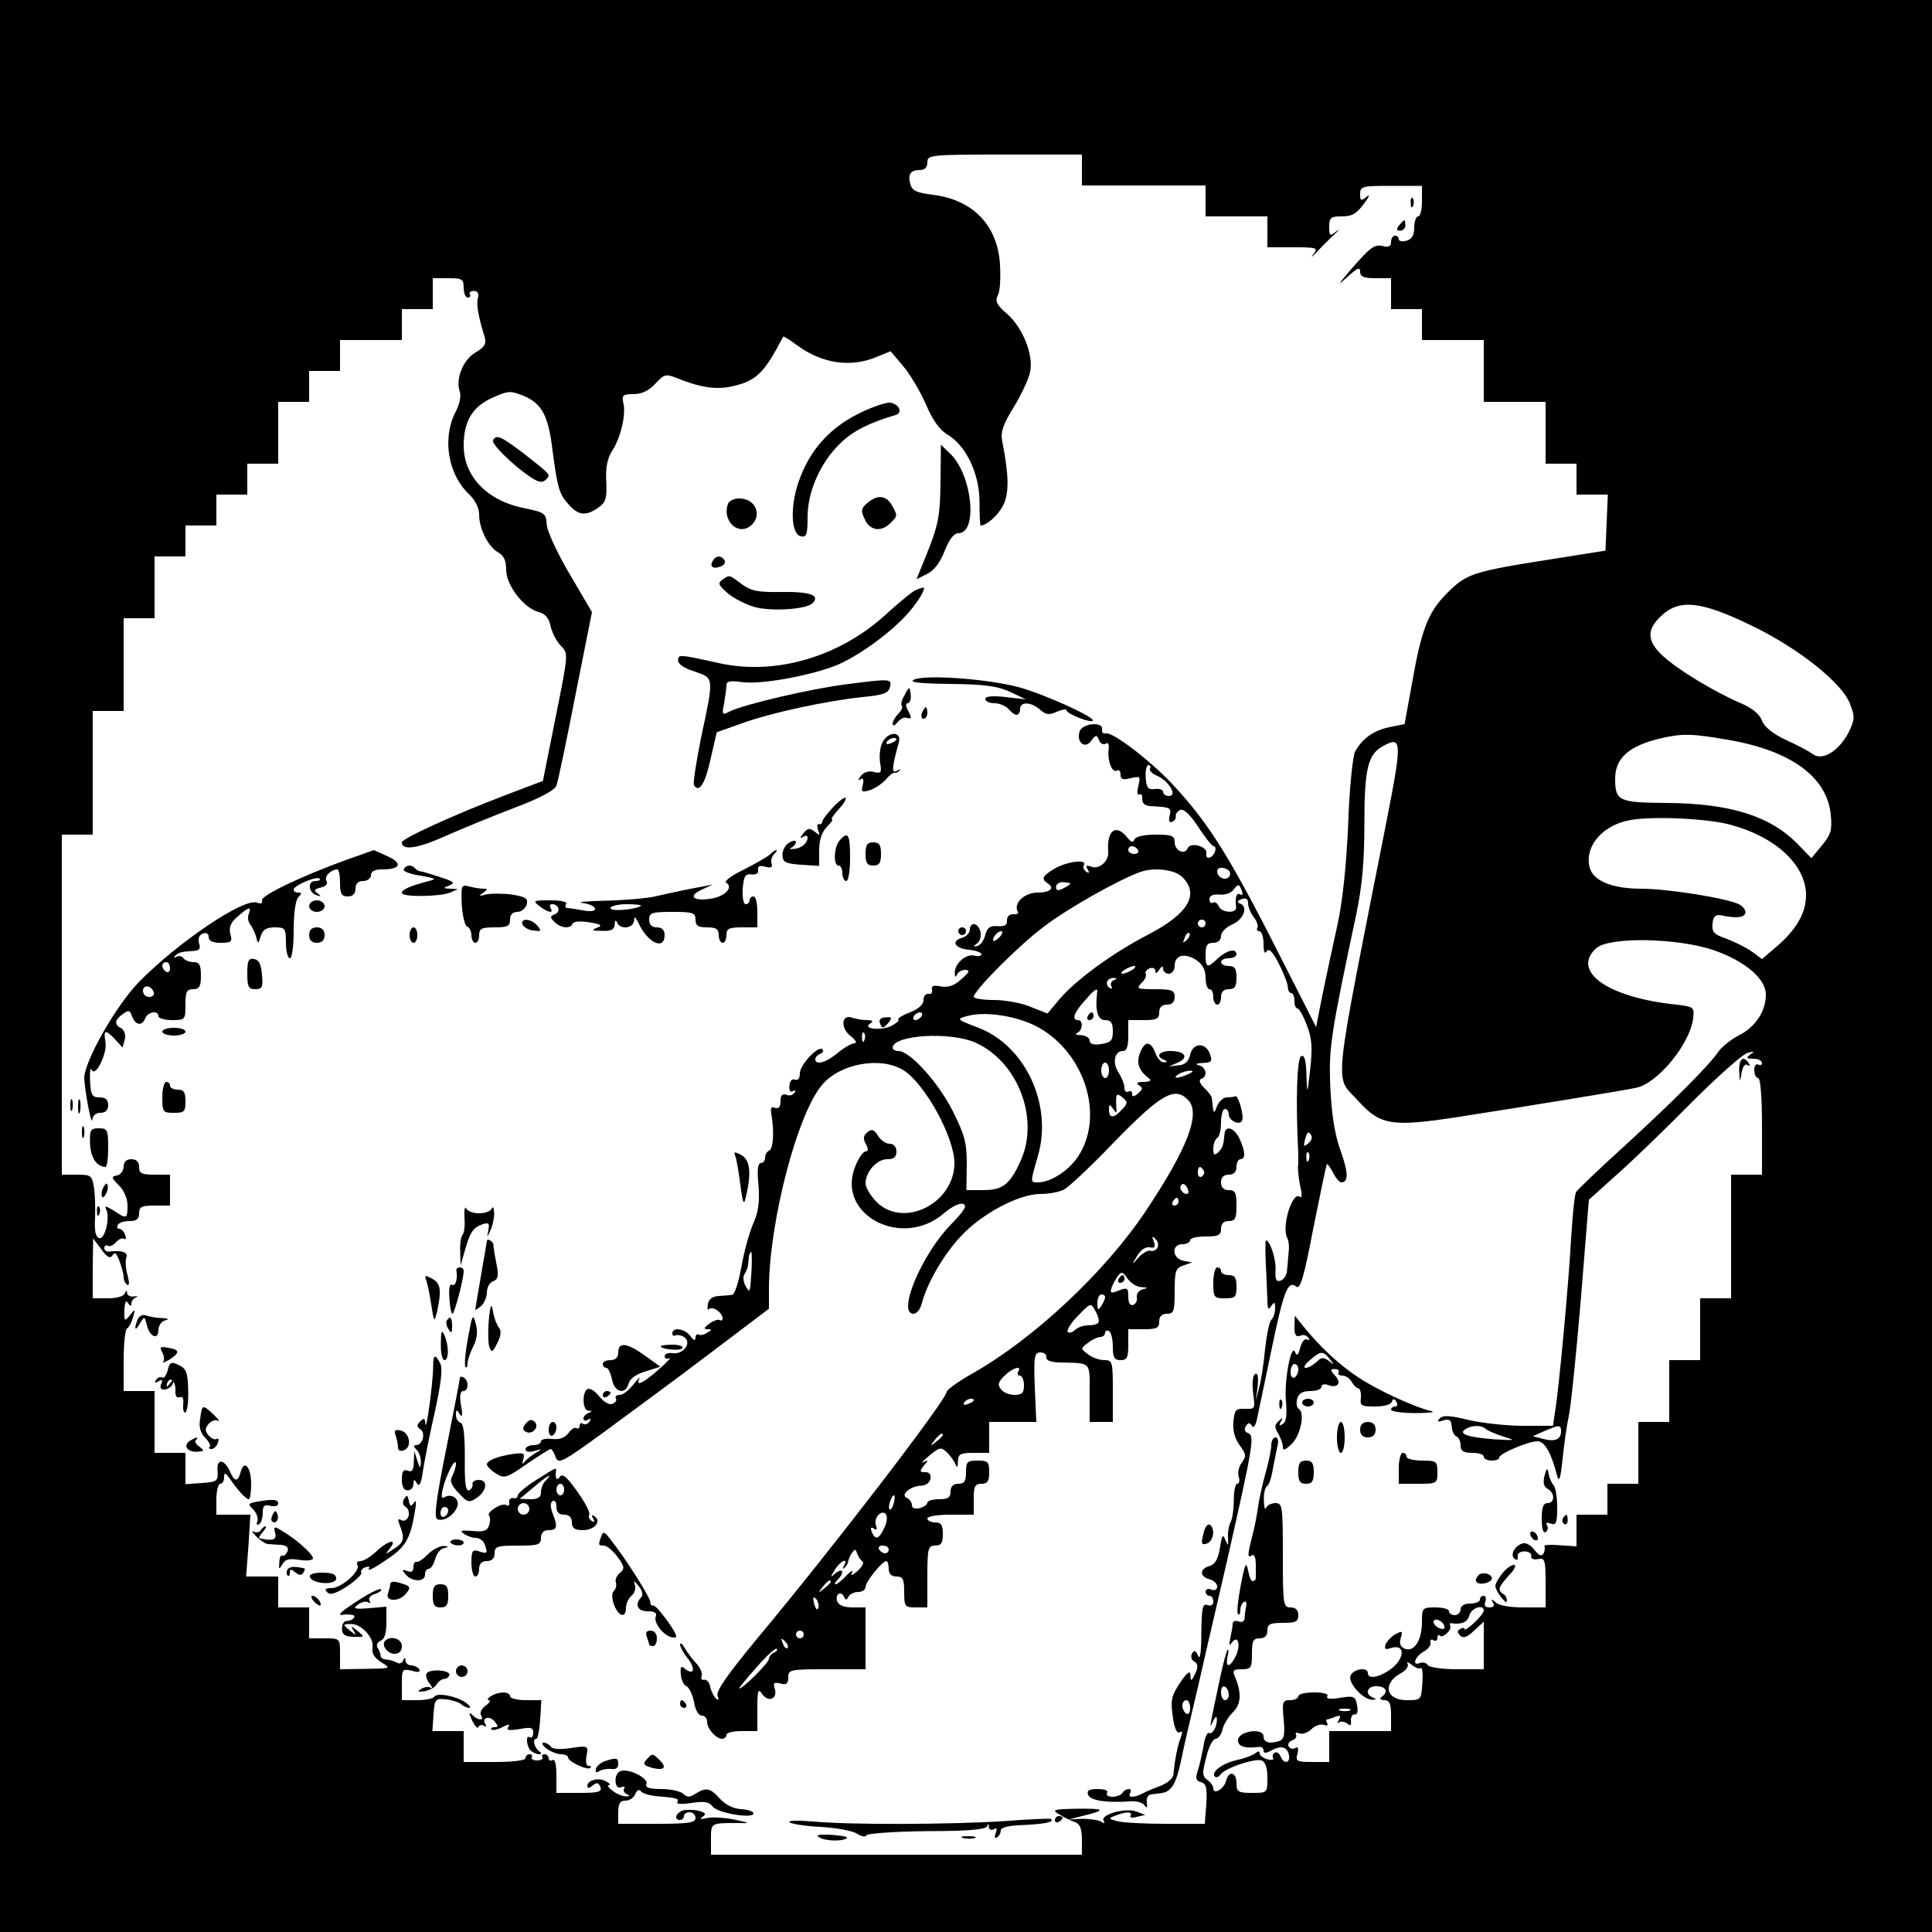 <?xml version="1.0" standalone="no"?>
<!DOCTYPE svg PUBLIC "-//W3C//DTD SVG 20010904//EN"
 "http://www.w3.org/TR/2001/REC-SVG-20010904/DTD/svg10.dtd">
<svg version="1.0" xmlns="http://www.w3.org/2000/svg"
 width="500pt" height="500pt" viewBox="0 0 500 500"
 preserveAspectRatio="xMidYMid meet">
<g transform="translate(0,500) scale(0.1,-0.1)"
fill="#000000" stroke="none">
<path d="M0 2500 l0 -2500 2500 0 2500 0 0 2500 0 2500 -2500 0 -2500 0 0
-2500z m2800 2060 l0 -40 160 0 160 0 0 -40 0 -40 80 0 80 0 0 -40 0 -40 67 0
c62 0 65 -1 52 -18 -8 -10 -4 -8 8 5 12 13 33 34 46 46 13 12 15 16 5 8 -16
-13 -18 -12 -18 12 0 24 4 27 33 27 26 0 38 7 57 33 14 18 16 26 7 18 -15 -12
-17 -11 -17 7 0 20 6 21 80 21 l80 0 0 -40 c0 -21 -4 -39 -10 -39 -5 0 -10
-13 -10 -29 0 -20 -6 -30 -20 -34 -11 -3 -20 -1 -20 4 0 5 -4 9 -10 9 -5 0
-10 -7 -10 -16 0 -11 -6 -15 -20 -11 -23 6 -34 -3 -86 -63 -33 -39 -34 -41 -6
-16 25 23 32 26 32 13 0 -13 9 -17 40 -17 l40 0 0 -40 0 -40 40 0 40 0 0 -40
0 -40 80 0 80 0 0 -80 0 -80 80 0 80 0 0 -80 0 -80 40 0 40 0 0 -40 0 -40 40
0 41 0 -3 -72 -3 -73 -145 -23 c-198 -31 -215 -37 -264 -86 -50 -50 -67 -93
-92 -236 l-19 -104 -40 -8 c-41 -9 -69 -29 -88 -63 -6 -11 -15 -96 -18 -190
-5 -111 -15 -201 -28 -260 -11 -49 -28 -129 -38 -177 l-17 -86 -74 146 c-149
295 -200 378 -301 486 -56 59 -151 132 -169 128 -7 -2 -11 3 -10 10 5 21 -51
17 -58 -5 -9 -28 14 -47 30 -24 12 16 14 16 20 2 3 -9 11 -13 17 -10 7 5 10
-1 8 -16 -3 -30 10 -61 22 -53 5 3 9 -2 9 -11 0 -12 6 -14 26 -9 25 6 26 5 20
-20 -4 -16 -3 -25 2 -22 6 3 9 -2 8 -12 0 -10 6 -17 19 -18 55 -3 57 -4 52
-25 -3 -13 -1 -19 6 -16 7 3 11 9 10 15 -1 5 4 13 12 16 9 3 25 -12 46 -44 18
-28 36 -50 40 -50 5 0 6 -7 3 -15 -7 -17 -25 -21 -22 -4 5 18 -42 31 -48 14
-8 -19 -34 -7 -34 16 0 16 -8 19 -49 19 -30 0 -51 -5 -55 -12 -3 -10 -9 -8
-19 5 -29 36 -53 18 -49 -36 3 -25 -23 -48 -44 -40 -13 5 -15 3 -9 -7 5 -9 4
-11 -4 -6 -6 4 -9 12 -6 17 10 16 -42 10 -74 -8 -33 -19 -37 -28 -21 -38 21
-13 9 -25 -25 -25 -34 0 -63 -28 -51 -49 3 -5 -2 -8 -12 -7 -10 0 -16 -6 -16
-16 1 -12 -5 -16 -24 -15 -20 2 -27 -4 -32 -22 -3 -14 -12 -26 -20 -29 -12 -3
-12 -2 -2 6 16 11 12 44 -5 50 -7 2 -13 -4 -13 -13 0 -9 -9 -19 -20 -22 -30
-8 -19 -28 18 -31 18 -2 32 -7 32 -12 0 -4 -8 -6 -19 -3 -21 5 -51 -21 -50
-45 0 -11 2 -12 6 -4 2 6 12 12 21 12 13 -1 11 -6 -10 -24 -18 -17 -34 -22
-53 -19 -18 4 -25 2 -23 -8 2 -8 -3 -13 -9 -11 -7 1 -13 -6 -13 -16 0 -12 -13
-23 -35 -32 -19 -7 -33 -16 -30 -18 3 -3 -5 -10 -18 -17 -26 -13 -77 -8 -55 6
9 6 7 9 -9 9 -12 0 -28 3 -37 6 -28 11 -32 -26 -5 -47 14 -11 18 -19 10 -19
-7 0 -26 -11 -43 -25 -30 -25 -58 -33 -58 -16 0 5 6 11 13 14 6 2 9 7 6 11
-11 12 -59 -40 -59 -62 0 -13 -5 -19 -13 -16 -8 3 -13 -4 -14 -16 -1 -12 2
-18 9 -14 7 4 8 2 4 -4 -4 -6 -13 -9 -21 -5 -11 3 -15 -2 -15 -17 0 -15 -5
-20 -14 -17 -11 4 -13 -1 -9 -21 7 -43 4 -87 -7 -90 -5 -2 -10 -10 -10 -18 0
-8 -5 -14 -11 -14 -8 0 -10 -19 -6 -57 3 -43 0 -69 -13 -98 -10 -22 -24 -73
-31 -112 -7 -40 -18 -74 -24 -74 -5 -1 -21 -2 -35 -3 -16 -1 -26 -8 -28 -21
-2 -11 -1 -17 3 -13 9 9 35 -9 35 -24 0 -5 -3 -7 -8 -4 -4 2 -16 -2 -27 -10
-13 -10 -15 -14 -4 -14 12 0 12 -2 -1 -9 -8 -6 -18 -7 -22 -5 -4 3 -8 -1 -8
-8 -1 -9 -5 -7 -14 5 -14 19 -46 23 -46 6 0 -5 4 -8 8 -5 4 2 14 1 22 -4 22
-14 -1 -46 -29 -42 -11 2 -21 -2 -21 -8 0 -6 6 -8 13 -5 6 4 -6 -10 -28 -29
-41 -36 -61 -46 -50 -23 4 6 -3 0 -15 -15 -12 -16 -28 -28 -36 -28 -9 0 -13
-4 -10 -9 3 -5 -1 -11 -9 -14 -8 -4 -23 5 -34 19 -11 14 -25 23 -31 19 -14 -9
-13 -55 3 -56 10 0 10 -2 0 -6 -7 -2 -13 -9 -13 -14 0 -6 5 -7 12 -3 7 4 8 3
4 -5 -4 -6 -12 -9 -17 -6 -5 4 -9 1 -9 -5 0 -6 -4 -9 -8 -6 -5 3 -14 -3 -21
-13 -9 -12 -23 -17 -42 -15 -16 2 -29 -1 -29 -6 0 -6 -9 -10 -20 -10 -11 0
-20 -5 -20 -11 0 -6 9 -8 23 -4 21 6 21 5 2 -6 -11 -7 -24 -17 -28 -23 -5 -7
-6 -4 -3 7 5 16 2 18 -27 14 -40 -6 -67 -17 -67 -27 0 -4 10 -15 23 -23 22
-14 27 -13 80 24 31 21 59 39 62 39 3 0 9 -9 13 -21 7 -19 17 -14 128 67 65
48 188 138 272 202 l152 115 0 50 c0 173 74 458 139 531 47 54 150 72 208 37
56 -34 133 -174 133 -241 0 -104 -131 -170 -201 -101 -16 16 -29 38 -29 48 0
30 29 63 56 63 17 0 24 5 24 20 0 12 -7 20 -18 20 -9 0 -23 9 -30 21 -10 16
-16 18 -27 9 -11 -9 -12 -17 -4 -31 7 -13 6 -19 -1 -19 -6 0 -18 -17 -26 -37
-53 -126 121 -218 230 -122 19 16 40 27 49 23 11 -4 2 -18 -33 -54 -75 -77
-139 -230 -96 -230 9 0 18 12 22 28 13 50 55 124 101 173 54 58 150 109 205
109 22 0 49 5 61 11 12 6 72 62 132 125 119 122 155 143 189 108 35 -34 0
-125 -110 -290 -106 -158 -291 -331 -450 -420 -35 -20 -64 -41 -64 -46 0 -20
-300 -411 -490 -638 -76 -92 -107 -136 -103 -148 4 -12 3 -14 -5 -7 -5 6 -12
19 -14 30 -2 11 -9 19 -16 18 -6 -2 -9 3 -6 10 2 7 -4 22 -14 32 -10 11 -24
29 -30 40 -6 11 -12 15 -12 9 0 -6 9 -23 20 -36 21 -27 16 -45 -7 -27 -10 9
-13 6 -11 -15 1 -14 8 -28 15 -30 6 -3 15 -21 19 -40 3 -21 12 -36 20 -36 8 0
14 -7 14 -16 0 -18 23 -44 39 -44 6 0 11 5 11 10 0 6 18 10 40 10 l40 0 0 57
c0 50 2 55 13 38 17 -22 40 -11 32 15 -5 15 -2 17 15 13 15 -4 20 -1 20 16 0
20 5 21 100 21 l100 0 0 80 0 80 -34 0 c-21 0 -36 6 -39 15 -7 18 9 30 17 13
5 -10 7 -10 12 0 3 6 14 12 25 12 10 0 19 6 19 13 0 13 43 67 54 67 3 0 6 -9
6 -20 0 -13 7 -20 20 -20 17 0 20 -7 20 -40 0 -38 2 -40 30 -40 l30 0 0 80 c0
73 2 80 20 80 16 0 20 7 20 30 0 23 -4 30 -20 30 -11 0 -20 5 -20 10 0 6 27
10 60 10 l60 0 0 40 c0 33 3 40 20 40 16 0 20 7 20 30 0 27 -3 30 -30 30 -27
0 -30 -3 -30 -30 0 -23 -4 -30 -20 -30 -13 0 -20 -7 -20 -20 0 -16 -7 -20 -30
-20 -16 0 -30 -4 -30 -9 0 -5 -9 -11 -20 -14 -13 -3 -20 0 -20 8 0 7 -6 15
-12 18 -20 7 7 31 35 32 12 0 23 7 25 18 2 11 -3 17 -13 17 -15 0 -16 2 -4 17
12 14 12 16 -1 9 -8 -5 -2 3 14 16 28 23 31 24 47 9 9 -9 19 -23 22 -31 4 -10
6 -7 6 8 1 19 6 22 41 22 l40 0 0 40 0 40 61 0 61 0 -4 90 c-3 80 -1 90 15 90
9 0 16 -6 15 -12 -2 -8 10 -13 32 -14 86 -2 80 4 80 -79 l0 -75 30 0 30 0 0
80 c0 76 -1 80 -22 80 -13 0 -32 7 -42 15 -20 15 -20 15 0 30 10 8 25 15 32
15 6 0 12 5 12 11 0 5 5 7 10 4 6 -3 10 -22 10 -41 0 -27 4 -34 20 -34 17 0
20 7 20 40 l0 40 40 0 c33 0 40 3 40 20 0 13 7 20 20 20 18 0 20 7 20 59 0 52
3 60 23 66 l22 8 -22 4 c-30 6 -32 43 -3 43 11 0 20 5 20 10 0 6 18 10 40 10
33 0 40 3 40 20 0 13 7 20 20 20 17 0 20 7 20 40 0 33 -3 40 -20 40 -13 0 -20
7 -20 20 0 13 7 20 20 20 13 0 20 7 20 20 0 11 5 20 10 20 14 0 13 20 -2 53
-14 29 -37 36 -39 12 -3 -30 -4 -34 -16 -47 -10 -9 -13 -8 -13 9 0 12 5 25 10
28 6 3 10 22 10 41 0 19 5 34 10 34 6 0 10 -6 10 -14 0 -16 27 -29 34 -17 7
10 -9 67 -17 64 -4 -2 -14 -3 -22 -3 -9 0 -20 -10 -25 -22 -7 -19 -9 -20 -11
-5 -1 9 -2 21 -3 25 0 5 -9 17 -20 27 -12 12 -14 21 -7 23 17 6 13 30 -6 35
-11 3 -8 5 9 6 24 1 26 4 19 24 -11 30 -44 29 -51 -3 -4 -17 -13 -26 -30 -27
l-25 -3 23 10 c30 13 19 30 -19 30 -29 0 -40 -14 -16 -23 9 -4 9 -6 -1 -6 -7
-1 -17 10 -22 24 -12 32 -28 32 -40 -1 -10 -26 -2 -46 25 -66 6 -4 -1 -8 -15
-8 -17 0 -21 -3 -12 -9 10 -6 10 -10 -3 -21 -11 -9 -15 -9 -15 -1 0 7 -4 9
-10 6 -5 -3 -10 1 -10 10 0 9 -7 26 -15 39 -17 25 -11 56 11 56 10 0 14 12 14
40 l0 40 40 0 c33 0 40 3 40 20 0 13 7 20 20 20 13 0 20 7 20 20 0 17 -7 20
-51 20 -46 0 -49 1 -35 16 9 8 14 19 11 24 -3 4 2 10 10 14 8 3 15 0 15 -7 0
-8 4 -6 10 3 6 10 10 11 10 3 0 -7 7 -13 15 -13 8 0 15 9 15 20 0 28 25 35 55
16 17 -11 25 -26 25 -46 0 -17 5 -30 10 -30 6 0 10 -9 10 -20 0 -11 5 -20 10
-20 6 0 10 9 10 20 0 13 7 20 20 20 16 0 20 7 20 30 0 23 -4 30 -20 30 -11 0
-20 5 -20 10 0 6 9 10 20 10 11 0 20 5 20 10 0 17 -25 11 -48 -10 -28 -27 -32
-25 -32 10 0 23 4 30 20 30 12 0 20 7 20 18 0 9 13 23 30 30 30 14 41 47 18
54 -7 3 -6 7 5 11 12 4 17 1 17 -11 0 -9 7 -26 15 -36 8 -10 12 -23 9 -27 -3
-5 0 -9 5 -9 6 0 11 -15 11 -32 0 -21 3 -28 8 -20 6 9 16 -1 32 -33 13 -25 23
-52 23 -60 0 -8 4 -15 9 -15 4 0 8 -9 8 -20 0 -11 3 -20 8 -20 4 0 15 -19 24
-43 13 -33 15 -57 9 -112 -8 -70 -8 -70 -10 -17 -1 38 -5 52 -13 49 -12 -3
-15 -119 -8 -254 0 -13 0 -29 -1 -35 0 -7 2 -29 6 -48 5 -19 4 -32 0 -28 -20
19 -50 -79 -33 -107 3 -6 5 -21 3 -35 -1 -14 -3 -35 -4 -46 0 -12 -8 -25 -16
-28 -12 -4 -15 1 -14 27 2 27 -14 77 -25 77 -1 0 -2 -28 0 -63 2 -34 3 -75 4
-92 0 -23 3 -27 10 -15 8 12 10 11 10 -6 0 -11 -4 -24 -10 -30 -5 -5 -12 -39
-16 -75 -3 -35 -10 -80 -15 -99 l-9 -35 5 38 c2 25 0 35 -7 31 -6 -4 -8 -24
-5 -49 6 -41 5 -42 -21 -41 -24 1 -27 -3 -30 -33 -2 -22 3 -43 16 -61 17 -23
18 -28 6 -45 -8 -10 -12 -27 -8 -37 3 -10 1 -18 -4 -18 -5 0 -9 -19 -9 -43 0
-24 -4 -50 -9 -58 -4 -8 -7 -25 -6 -39 1 -22 1 -22 -7 -5 -6 16 -9 12 -14 -22
-5 -29 -13 -42 -27 -46 -26 -7 -26 -27 0 -34 11 -3 20 -11 20 -19 0 -8 -6 -11
-15 -8 -8 4 -15 1 -15 -5 0 -6 5 -11 10 -11 6 0 10 -7 10 -15 0 -9 -6 -12 -15
-9 -13 5 -15 -7 -16 -72 0 -47 -3 -71 -8 -60 -6 15 -10 16 -16 7 -4 -8 -2 -17
6 -21 10 -7 10 -14 2 -32 -10 -20 -12 -20 -12 -4 -1 14 -8 9 -27 -19 -22 -33
-25 -45 -19 -87 4 -30 11 -46 18 -41 7 4 8 0 3 -13 -8 -19 -17 -65 -19 -96 -1
-10 -15 -22 -32 -29 -16 -6 -38 -15 -47 -20 -23 -12 -41 -12 -33 1 3 6 2 10
-4 10 -5 0 -13 -4 -16 -10 -3 -5 -15 -10 -26 -10 -11 0 -17 4 -14 10 4 6 -6
10 -24 10 -23 0 -29 -4 -25 -15 6 -15 47 -21 108 -17 16 2 33 -3 38 -10 6 -9
8 -7 6 7 -2 11 3 20 10 21 6 1 18 2 25 3 28 3 40 22 53 82 7 35 20 91 28 124
8 33 26 111 40 173 14 61 37 160 51 220 70 310 73 328 53 334 -7 3 -8 10 -4
17 7 10 10 10 16 1 4 -7 9 -1 13 17 3 15 20 95 37 177 32 155 43 184 65 166
10 -8 20 26 44 152 18 89 33 163 35 165 1 2 9 -8 16 -22 7 -14 17 -25 21 -25
19 0 19 25 -2 83 -15 42 -23 94 -26 162 -5 102 1 138 67 449 15 72 21 135 21
234 0 144 9 181 50 202 47 26 48 11 7 -197 -142 -721 -135 -653 -72 -723 56
-62 86 -67 256 -41 192 30 438 70 463 76 56 12 140 115 147 181 3 28 2 29 -52
35 -171 19 -264 86 -199 145 33 30 210 27 304 -5 81 -28 135 -74 135 -115 0
-43 -27 -84 -69 -105 -21 -11 -45 -30 -54 -43 -24 -35 -110 -122 -242 -243
-66 -60 -123 -114 -126 -120 -4 -5 -9 -59 -13 -120 -6 -113 -32 -395 -42 -452
l-5 -33 -77 0 c-42 0 -106 7 -141 15 -48 12 -67 13 -75 4 -8 -8 -6 -10 9 -5
16 5 21 1 22 -16 1 -13 7 -24 13 -26 5 -2 10 -12 10 -23 0 -14 7 -19 30 -19
17 0 30 -4 30 -10 0 -5 9 -10 20 -10 11 0 20 3 20 8 0 10 75 42 99 42 19 0 36
-31 51 -90 5 -18 9 -5 14 45 4 39 11 88 16 110 5 22 19 157 31 300 l21 260 71
64 c40 35 127 119 194 187 67 67 132 125 145 129 18 5 20 4 8 -4 -12 -9 -11
-11 8 -11 12 0 22 -5 22 -11 0 -5 -4 -7 -10 -4 -5 3 -10 -3 -10 -14 0 -12 5
-21 10 -21 6 0 10 -48 10 -125 l0 -125 -40 0 -40 0 0 -160 0 -160 -40 0 -40 0
0 -80 0 -80 -40 0 -40 0 0 -80 0 -80 -40 0 -40 0 0 -80 0 -80 -40 0 -40 0 0
-40 0 -40 -40 0 -40 0 0 -41 0 -41 -44 3 c-24 2 -42 1 -39 -3 2 -5 1 -13 -3
-19 -5 -8 -12 -4 -23 10 -11 14 -23 20 -33 16 -20 -8 -31 -32 -17 -40 5 -4 8
-1 7 7 -2 7 6 13 17 13 11 0 19 -5 18 -12 -2 -7 6 -10 17 -8 18 4 20 -2 20
-61 l0 -64 -58 0 c-33 0 -64 5 -71 13 -11 10 -13 9 -7 -1 5 -7 1 -12 -9 -12
-11 0 -15 5 -11 15 3 8 1 15 -4 15 -6 0 -10 -4 -10 -10 0 -5 -11 -10 -25 -10
-16 0 -25 -6 -25 -15 0 -8 -7 -15 -15 -15 -8 0 -15 5 -15 10 0 6 -16 10 -35
10 -34 0 -35 -1 -35 -38 0 -47 -20 -78 -44 -69 -12 5 -15 13 -11 28 6 18 4 19
-13 10 -11 -6 -22 -18 -26 -26 -4 -13 -1 -15 14 -10 35 11 37 -23 4 -51 -30
-24 -64 -32 -64 -14 0 17 -38 11 -45 -7 -7 -19 35 -64 58 -62 9 0 9 2 0 6 -23
9 -14 31 11 29 24 -1 30 -15 11 -28 -6 -4 -2 -8 8 -8 13 0 17 -9 17 -40 l0
-40 -80 0 -80 0 0 -40 0 -40 -44 0 c-40 0 -44 2 -38 22 3 14 1 19 -6 14 -6 -3
-13 -2 -17 4 -3 6 1 13 9 16 9 3 13 10 10 15 -3 5 1 6 9 3 8 -3 22 2 31 11 9
9 23 14 32 11 8 -3 12 -2 9 4 -3 6 -4 10 -1 10 2 0 12 3 22 7 13 5 15 3 9 -8
-4 -8 -5 -11 0 -7 4 4 14 3 21 -2 9 -8 12 -6 10 7 0 10 4 17 10 16 7 -1 9 8 6
24 -4 23 -8 25 -44 19 -26 -4 -37 -3 -33 4 4 6 -9 10 -34 10 -23 0 -41 -4 -41
-10 0 -5 -10 -10 -21 -10 -20 0 -21 -4 -17 -50 4 -37 1 -50 -9 -55 -26 -9 -43
-5 -43 11 0 23 -62 15 -66 -8 -2 -17 17 -24 54 -19 6 1 12 -3 12 -9 0 -8 6 -8
21 0 25 14 41 9 45 -13 3 -21 -14 -23 -22 -2 -4 8 -10 12 -15 9 -5 -3 -7 -9
-4 -14 3 -4 -4 -6 -15 -3 -11 3 -20 10 -20 15 0 7 -4 7 -12 0 -7 -5 -28 -13
-47 -17 -37 -8 -68 -31 -57 -43 4 -3 10 -1 14 5 11 17 89 43 107 37 10 -4 15
-20 15 -45 0 -39 0 -39 -40 -39 -36 0 -40 3 -40 25 0 29 -20 34 -27 6 -5 -21
-33 -37 -33 -19 0 6 -7 16 -16 22 -13 10 -13 18 -2 59 6 26 17 47 24 47 7 0
15 11 18 25 3 13 16 33 27 44 21 20 23 51 4 94 -6 14 -2 17 19 17 24 0 26 4
26 40 0 33 3 40 20 40 13 0 20 7 20 20 0 17 7 20 40 20 33 0 40 3 40 20 0 13
-7 20 -20 20 -19 0 -20 7 -20 135 0 126 -1 135 -19 135 -11 0 -22 -6 -24 -12
-3 -7 -6 1 -6 19 -1 17 3 34 8 37 5 3 11 20 14 38 3 18 9 45 12 61 5 17 3 27
-4 27 -6 0 -11 -9 -11 -21 0 -11 -7 -44 -15 -72 -8 -29 -17 -68 -19 -87 -3
-19 -9 -53 -15 -75 -13 -51 -13 -58 -1 -50 6 4 10 -7 10 -24 0 -17 0 -33 0
-36 0 -3 -3 -6 -7 -7 -5 -1 -10 11 -13 28 -5 24 -8 18 -19 -39 -7 -37 -11 -71
-7 -74 3 -4 6 1 6 10 0 9 4 18 9 21 5 4 8 -2 6 -11 -2 -10 -4 -24 -4 -32 -1
-7 -7 -11 -16 -7 -8 3 -15 0 -15 -7 0 -7 -3 -23 -6 -37 -4 -18 -3 -21 4 -11
15 21 24 -4 11 -33 -15 -32 -29 -34 -22 -3 3 12 3 20 0 17 -3 -3 -12 -37 -20
-75 -28 -132 -28 -132 -18 -110 5 11 10 15 10 8 2 -20 -11 -43 -20 -38 -4 3
-11 -11 -14 -32 -4 -21 -10 -50 -15 -65 -7 -20 -5 -27 8 -30 14 -4 16 -15 14
-56 l-4 -52 -101 0 c-56 0 -113 3 -126 7 -23 6 -23 7 -5 14 27 11 46 11 40 0
-4 -5 4 -7 16 -3 l22 5 -24 9 c-28 10 -93 -8 -84 -24 5 -7 2 -8 -7 -2 -7 4
-30 7 -49 7 l-35 -2 39 10 c61 15 56 19 -18 18 -61 -1 -65 -3 -44 -15 13 -8
31 -17 41 -20 12 -5 17 -17 17 -45 l0 -39 -480 0 -480 0 0 40 c0 43 -1 42 70
42 33 -1 32 0 -10 9 -25 5 -56 7 -70 4 -17 -4 -21 -3 -12 3 11 7 8 11 -11 16
-14 3 -33 3 -41 0 -18 -7 -22 -24 -6 -24 6 0 10 5 10 10 0 6 7 10 15 10 8 0
15 -7 15 -15 0 -12 -18 -15 -100 -15 l-100 0 0 30 c0 23 5 30 19 30 10 0 22 8
25 17 4 10 10 13 14 8 4 -6 21 -11 37 -13 57 -5 63 -6 58 -16 -4 -5 11 -6 37
-2 32 5 45 3 54 -9 12 -17 106 -33 106 -18 0 5 -15 10 -32 11 -21 1 -41 12
-55 27 -25 28 -35 30 -63 13 -15 -10 -22 -10 -32 0 -6 6 -32 12 -56 12 -32 0
-43 4 -39 13 6 15 -47 42 -68 33 -7 -2 -13 -14 -12 -26 1 -13 6 -19 15 -15 7
2 11 1 7 -4 -3 -5 1 -12 7 -14 9 -4 8 -6 -2 -6 -8 0 -24 6 -34 14 -11 8 -16
15 -10 15 5 0 2 5 -8 10 -18 11 -48 3 -48 -12 0 -7 5 -6 14 1 10 9 15 8 20 -4
4 -12 -5 -15 -54 -15 l-60 0 0 46 c0 27 -4 43 -10 39 -5 -3 -10 -1 -10 4 0 6
-5 11 -11 11 -5 0 -8 -4 -5 -8 2 -4 -4 -8 -14 -8 -10 0 -16 4 -14 8 3 4 0 8
-5 8 -6 0 -11 -4 -11 -10 0 -6 -33 -10 -80 -10 l-80 0 0 40 0 40 -41 0 -40 0
3 43 c3 40 4 42 33 39 17 -2 34 -8 39 -13 6 -5 15 -9 20 -9 6 0 2 6 -9 14 -25
17 -74 26 -81 15 -3 -5 -23 -9 -45 -9 l-39 0 0 41 c0 39 1 41 26 35 17 -5 23
-3 19 4 -3 5 -13 10 -21 10 -8 0 -14 6 -15 13 0 9 -2 9 -6 -1 -2 -6 -10 -9
-16 -5 -7 4 -19 8 -27 8 -8 0 -15 5 -15 10 0 6 -4 15 -8 21 -4 7 0 14 8 18 10
3 15 19 15 47 l0 41 -45 -4 c-38 -3 -43 -1 -29 9 9 7 21 10 27 6 6 -3 7 -1 3
5 -3 6 3 14 15 17 11 4 18 9 15 12 -3 3 -28 -9 -56 -27 -47 -30 -60 -42 -42
-39 4 1 13 1 21 0 17 -1 5 -16 -12 -16 -7 0 -12 -9 -12 -20 0 -15 7 -20 28
-21 32 -1 32 -1 10 17 -15 12 -16 12 -8 -1 8 -13 7 -13 -8 -1 -21 17 -21 18 1
18 27 1 61 -36 56 -61 -2 -15 4 -26 23 -38 26 -16 25 -16 -40 -17 l-67 -1 0
40 c0 40 0 40 -40 40 l-40 0 0 40 0 40 -40 0 -40 0 0 40 0 40 -41 0 -42 0 6
80 5 80 -44 0 -44 0 0 40 c0 22 5 40 10 40 6 0 10 8 10 17 0 14 4 12 17 -7 21
-30 40 -50 47 -50 3 0 6 18 6 39 0 44 -18 65 -27 32 -7 -27 -16 -27 -28 1 -15
33 -35 34 -32 1 2 -26 -1 -28 -40 -31 l-43 -3 0 40 0 41 -40 0 -40 0 0 80 0
80 -40 0 -40 0 0 79 c0 44 4 81 9 83 4 2 11 14 15 28 7 23 6 24 -8 6 -14 -17
-15 -16 -14 14 1 20 4 27 9 18 6 -9 9 -9 9 -1 0 6 6 13 13 16 6 2 4 3 -5 2
-10 -2 -18 2 -19 8 0 8 -2 8 -6 0 -2 -8 -22 -13 -44 -13 l-39 0 0 78 1 77 21
-28 c15 -21 23 -25 29 -16 6 10 11 5 18 -14 6 -16 11 -34 11 -42 0 -8 4 -16 9
-20 6 -3 6 6 1 25 -5 17 -6 38 -3 46 5 13 -12 19 -44 15 -7 -1 -13 3 -13 9 0
6 4 9 9 6 5 -3 14 1 21 9 7 8 16 12 21 9 5 -3 6 2 3 10 -3 9 -10 16 -16 16 -5
0 -6 5 -3 10 3 6 17 10 31 10 17 0 24 5 24 20 0 17 7 20 40 20 l40 0 0 40 0
40 -40 0 c-33 0 -40 3 -40 20 0 13 -7 20 -20 20 -13 0 -20 -7 -20 -19 0 -11
-8 -21 -17 -23 -16 -3 -15 -6 5 -26 13 -13 22 -34 22 -52 0 -35 -2 -36 -37
-12 -17 10 -24 12 -19 4 12 -20 -2 -82 -18 -76 -9 3 -12 21 -10 52 1 26 0 62
-3 80 -5 30 -8 32 -44 32 l-39 0 0 440 0 440 40 0 40 0 0 160 0 160 40 0 40 0
0 120 0 120 40 0 40 0 0 80 0 80 40 0 40 0 0 40 0 40 40 0 40 0 0 40 0 40 40
0 40 0 0 40 0 40 40 0 40 0 0 80 0 80 40 0 40 0 0 40 0 40 40 0 40 0 0 40 0
40 80 0 80 0 0 40 0 40 40 0 40 0 0 40 0 40 40 0 c36 0 40 -2 40 -25 0 -14 5
-25 11 -25 5 0 8 4 5 8 -3 5 2 9 10 9 10 0 14 -7 11 -18 -5 -17 1 -48 18 -104
4 -15 -2 -24 -24 -37 -32 -18 -53 -69 -41 -102 4 -11 -1 -34 -12 -54 -34 -68
-18 -161 36 -211 16 -16 26 -35 26 -53 0 -37 24 -84 50 -98 14 -8 20 -21 20
-45 0 -40 46 -99 84 -109 17 -4 27 -16 31 -37 4 -17 16 -40 27 -51 19 -19 19
-20 -14 -184 l-33 -165 -100 -38 c-126 -48 -265 -111 -265 -121 0 -22 41 -16
112 16 45 20 126 53 181 74 66 25 103 45 107 57 4 10 26 115 49 233 l43 216
-57 97 c-32 54 -59 112 -60 129 -2 30 -5 32 -59 43 -95 19 -156 82 -156 162 0
63 23 101 75 124 40 18 47 18 79 5 48 -20 65 -50 76 -142 13 -98 17 -113 43
-141 24 -27 44 -29 75 -7 20 14 23 24 21 68 -2 36 3 60 15 79 22 33 37 95 29
125 -4 19 -1 22 26 22 22 0 40 9 57 27 23 25 27 26 57 14 59 -24 101 -30 141
-21 63 14 83 33 133 129 1 1 17 -8 35 -22 65 -48 139 -59 206 -31 l37 15 32
-38 c18 -21 44 -65 59 -99 17 -40 35 -66 55 -78 49 -29 83 -100 84 -173 0 -35
1 -63 3 -63 15 0 45 26 58 52 16 31 15 78 -2 165 -5 25 1 43 30 90 19 32 39
73 42 91 9 44 -19 114 -60 150 -27 23 -31 33 -24 47 6 9 8 45 6 80 -6 102 -70
168 -174 181 -41 5 -53 10 -58 27 -7 26 0 37 25 37 12 0 19 7 19 20 0 19 7 20
200 20 l200 0 0 -40z m1735 -1180 c120 -58 233 -148 253 -202 13 -33 12 -41
-4 -74 -25 -47 -67 -74 -92 -56 -9 7 -41 24 -70 37 -34 16 -56 34 -62 50 -6
17 -26 33 -57 46 -67 29 -163 87 -200 122 -40 37 -42 66 -7 100 48 48 104 43
239 -23z m-61 -295 c162 -28 254 -96 264 -193 4 -41 0 -52 -23 -80 l-27 -33
-35 36 c-71 73 -175 106 -341 107 -123 1 -132 5 -132 63 0 53 36 85 117 104
56 13 81 13 177 -4z m-1498 -74 c-3 -4 5 -13 19 -19 31 -14 53 -52 30 -52 -8
0 -15 5 -15 11 0 5 -10 9 -21 7 -18 -2 -22 3 -24 30 -1 17 2 32 7 32 5 0 7 -4
4 -9z m1501 -145 c117 -31 195 -103 197 -180 1 -47 -24 -92 -80 -139 l-34 -29
-27 20 c-16 11 -45 25 -66 33 -32 11 -37 17 -35 39 2 19 8 24 23 21 39 -8 58
-6 62 6 2 6 -5 16 -15 22 -29 16 -186 41 -254 41 -75 0 -125 20 -134 55 -14
55 34 111 107 123 59 10 195 4 256 -12z m-1532 -66 c3 -5 -1 -10 -9 -10 -9 0
-16 5 -16 10 0 6 4 10 9 10 6 0 13 -4 16 -10z m238 -65 c-6 -17 -33 -8 -33 10
0 8 8 11 19 8 11 -3 17 -11 14 -18z m-123 -5 c45 -45 15 -95 -89 -149 -93 -48
-189 -119 -230 -168 l-30 -36 -43 17 c-23 10 -66 18 -95 18 -29 0 -53 4 -53 8
0 16 116 133 183 183 62 47 190 119 247 140 36 13 90 7 110 -13z m-290 -17 c0
-1 -8 -7 -18 -12 -14 -7 -19 -6 -19 4 0 7 9 13 19 12 10 -1 18 -2 18 -4z m444
-19 c3 -8 2 -12 -4 -9 -10 6 -14 -7 -11 -32 3 -18 -38 -16 -45 2 -4 8 -10 12
-15 9 -5 -3 -9 1 -9 9 0 9 9 13 25 12 13 -2 29 3 36 11 14 18 16 17 23 -2z
m-94 -84 c0 -5 -4 -10 -10 -10 -5 0 -10 5 -10 10 0 6 5 10 10 10 6 0 10 -4 10
-10z m-532 -34 c-7 -8 -15 -12 -17 -11 -5 6 10 25 20 25 5 0 4 -6 -3 -14z
m483 -9 c-10 -9 -11 -8 -5 6 3 10 9 15 12 12 3 -3 0 -11 -7 -18z m-141 -77
c-8 -5 -19 -10 -25 -10 -5 0 -3 5 5 10 8 5 20 10 25 10 6 0 3 -5 -5 -10z m-48
-27 c-6 -2 -9 -10 -6 -15 4 -7 2 -8 -5 -4 -13 9 -5 26 12 25 9 0 8 -2 -1 -6z
m-43 -35 c-5 -44 2 -68 21 -68 15 0 20 -7 20 -29 0 -24 -5 -29 -30 -33 -20 -3
-30 0 -30 9 0 7 -10 13 -22 14 -13 0 -17 3 -10 6 14 6 16 33 2 33 -17 0 -11
19 17 50 29 33 35 36 32 18z m-454 -58 c-3 -5 -11 -10 -16 -10 -6 0 -7 5 -4
10 3 6 11 10 16 10 6 0 7 -4 4 -10z m295 -25 c122 -62 178 -223 115 -330 -23
-41 -74 -75 -109 -75 -20 0 -20 -1 0 68 39 134 -33 287 -156 333 -55 21 -56
22 -25 30 46 12 123 0 175 -26z m-443 -37 c-3 -8 -6 -5 -6 6 -1 11 2 17 5 13
3 -3 4 -12 1 -19z m289 -7 c109 -50 165 -197 115 -306 -27 -60 -46 -75 -96
-75 l-44 0 1 66 c0 57 -5 76 -37 140 -38 74 -110 154 -140 154 -8 0 -15 4 -15
8 0 34 151 43 216 13z m344 -71 c0 -11 -4 -20 -10 -20 -5 0 -10 9 -10 20 0 11
5 20 10 20 6 0 10 -9 10 -20z m205 -10 c-27 -12 -43 -12 -25 0 8 5 22 9 30 9
10 0 8 -3 -5 -9z m-171 -91 c-21 -24 -34 -24 -34 -1 0 15 2 15 11 2 8 -12 10
-12 8 5 -2 34 0 38 16 25 14 -12 14 -15 -1 -31z m490 -68 c3 -5 -1 -14 -8 -20
-12 -10 -13 -8 -9 8 6 23 9 25 17 12z m-7 -63 c-3 -8 -6 -5 -6 6 -1 11 2 17 5
13 3 -3 4 -12 1 -19z m-272 -27 c3 -5 1 -12 -5 -16 -5 -3 -10 1 -10 9 0 18 6
21 15 7z m-40 -59 c-8 -8 -25 10 -19 20 4 6 9 5 15 -3 4 -7 6 -15 4 -17z m-25
-22 c0 -5 -5 -10 -11 -10 -5 0 -7 5 -4 10 3 6 8 10 11 10 2 0 4 -4 4 -10z
m-55 -120 c-4 -6 -12 -9 -18 -7 -6 2 -20 -6 -30 -17 -19 -21 -19 -21 -4 4 9
15 22 24 32 22 14 -3 16 1 11 15 -6 14 -4 15 5 6 6 -6 8 -16 4 -23z m-1050
-57 c-4 -62 -4 -61 -16 -40 -5 9 -7 23 -2 30 4 6 8 17 9 22 0 6 2 16 2 23 1 6
4 12 6 12 2 0 2 -21 1 -47z m1009 -44 c17 -1 18 -2 3 -6 -10 -2 -16 -12 -15
-20 2 -9 -3 -18 -9 -20 -8 -3 -13 5 -13 21 0 23 -2 25 -25 16 -20 -8 -23 -7
-18 8 3 9 11 23 17 31 8 11 13 9 24 -8 8 -11 24 -22 36 -22z m-94 -26 c0 -5
-5 -15 -10 -23 -8 -12 -10 -11 -10 8 0 12 5 22 10 22 6 0 10 -3 10 -7z m-17
-65 c-2 -5 -14 -8 -27 -8 -12 0 -27 -5 -34 -12 -6 -6 -15 -9 -19 -5 -3 4 8 23
27 42 33 34 33 34 45 12 7 -12 10 -25 8 -29z m-208 -128 c-3 -5 -1 -10 4 -10
6 0 11 -11 11 -25 0 -20 -5 -25 -24 -25 -13 0 -29 6 -35 14 -10 12 -8 19 8 35
21 21 47 29 36 11z m-115 -74 c0 -2 -7 -7 -16 -10 -8 -3 -12 -2 -9 4 6 10 25
14 25 6z m1324 -73 c4 -5 24 -13 44 -20 36 -11 36 -11 -19 -8 -69 5 -96 14
-77 26 16 11 42 11 52 2z m196 -7 c0 -21 -15 -28 -46 -20 l-27 7 29 13 c39 17
44 17 44 0z m-1600 -10 c0 -2 -8 -10 -17 -17 -16 -13 -17 -12 -4 4 13 16 21
21 21 13z m-127 -176 c-3 -12 -8 -19 -11 -16 -5 6 5 36 12 36 2 0 2 -9 -1 -20z
m-24 -63 c-14 -31 -24 -34 -33 -11 -4 10 -2 13 6 8 7 -5 9 -2 5 8 -7 18 13 42
25 30 5 -5 4 -21 -3 -35z m11 -57 c0 -5 -4 -10 -9 -10 -6 0 -13 5 -16 10 -3 6
1 10 9 10 9 0 16 -4 16 -10z m-68 -31 c5 -3 -1 -14 -13 -25 -14 -12 -19 -13
-14 -4 4 8 -2 5 -14 -7 -12 -13 -25 -23 -28 -23 -4 0 -2 5 5 12 18 18 14 32
-5 17 -15 -13 -15 -12 -2 9 14 23 36 32 23 10 -4 -8 -3 -10 2 -5 5 5 9 12 9
15 0 4 4 14 9 22 9 12 10 12 14 0 3 -8 9 -18 14 -21z m-82 -53 c0 -2 -8 -10
-17 -17 -16 -13 -17 -12 -4 4 13 16 21 21 21 13z m-32 -67 c-3 -8 -7 -3 -11
10 -4 17 -3 21 5 13 5 -5 8 -16 6 -23z m1722 -7 c0 -5 -11 -19 -25 -32 -14
-13 -25 -20 -25 -16 0 4 -5 4 -11 0 -8 -4 -8 -9 0 -17 8 -8 18 -4 36 13 l25
23 0 -61 0 -62 -69 0 c-39 0 -73 5 -76 11 -4 6 -13 8 -21 5 -21 -8 -12 17 11
30 11 6 19 16 17 23 -1 7 2 10 8 6 5 -3 10 -1 10 6 0 7 3 10 6 6 8 -8 33 16
27 26 -2 4 -1 7 4 6 25 -4 41 3 46 21 5 19 37 29 37 12z m-102 -40 c2 -7 -2
-10 -12 -6 -9 3 -16 11 -16 16 0 13 23 5 28 -10z m-1658 -22 c0 -5 -4 -10 -10
-10 -5 0 -10 5 -10 10 0 6 5 10 10 10 6 0 10 -4 10 -10z m-42 -35 c-3 -3 -9 2
-12 12 -6 14 -5 15 5 6 7 -7 10 -15 7 -18z m-35 -12 c-7 -3 -13 -10 -13 -16 0
-10 -67 -77 -77 -77 -2 0 17 24 44 54 26 30 50 52 53 49 3 -3 -1 -8 -7 -10z
m1674 -40 c4 3 6 -15 4 -39 -3 -44 -3 -44 -41 -44 -54 0 -63 44 -14 70 13 7
20 18 17 24 -4 6 1 5 10 -2 9 -8 20 -12 24 -9z m-497 -69 c0 -8 -4 -14 -10
-14 -5 0 -10 9 -10 21 0 11 5 17 10 14 6 -3 10 -13 10 -21z m-100 -35 c0 -11
-4 -17 -10 -14 -5 3 -10 13 -10 21 0 8 5 14 10 14 6 0 10 -9 10 -21z m413 -6
c-7 -2 -19 -2 -25 0 -7 3 -2 5 12 5 14 0 19 -2 13 -5z"/>
<path d="M3651 4474 c0 -11 3 -14 6 -6 3 7 2 16 -1 19 -3 4 -6 -2 -5 -13z"/>
<path d="M3621 4417 c-8 -10 -7 -14 2 -14 8 0 14 6 14 14 0 7 -1 13 -2 13 -2
0 -8 -6 -14 -13z"/>
<path d="M2223 3930 c-75 -37 -125 -93 -153 -168 -26 -68 -24 -145 3 -150 14
-3 17 4 17 50 0 66 33 141 85 191 31 31 77 54 143 73 19 6 9 28 -14 32 -11 1
-47 -11 -81 -28z"/>
<path d="M1276 3861 c-6 -9 53 -67 99 -97 20 -13 29 -14 38 -5 13 13 14 11
-61 70 -56 42 -67 47 -76 32z"/>
<path d="M2434 3752 c-1 -83 -5 -108 -31 -174 l-31 -77 28 14 c18 9 34 31 45
60 12 30 24 45 35 45 52 0 36 153 -22 207 l-23 22 -1 -97z"/>
<path d="M2248 3701 c-20 -16 -21 -22 -10 -45 13 -29 42 -34 66 -10 19 18 19
20 6 43 -14 28 -37 32 -62 12z"/>
<path d="M1884 3696 c-15 -40 21 -80 54 -60 37 24 21 74 -25 74 -13 0 -26 -6
-29 -14z"/>
<path d="M1845 3549 c-10 -15 1 -23 20 -15 9 3 13 10 10 16 -8 13 -22 13 -30
-1z"/>
<path d="M1870 3500 c-13 -9 -11 -14 13 -35 15 -13 46 -29 70 -36 44 -12 134
-6 150 10 20 20 -6 30 -78 29 -63 -1 -80 2 -105 20 -34 25 -31 25 -50 12z"/>
<path d="M2370 3473 c-8 -3 -42 -31 -75 -61 -121 -112 -288 -161 -435 -128
-104 23 -105 23 -105 6 0 -9 17 -20 43 -28 50 -17 50 -14 17 -168 -13 -65 -22
-121 -19 -126 13 -21 29 3 43 68 l16 69 65 23 c77 28 218 58 312 68 53 5 67
10 71 25 6 23 2 23 -113 8 -90 -11 -270 -53 -303 -71 -18 -9 -19 -8 -13 22 3
18 6 39 6 46 0 11 9 13 38 9 49 -8 184 17 251 45 63 28 150 93 191 145 25 31
38 58 28 54 -2 0 -10 -3 -18 -6z"/>
<path d="M2365 3241 c-14 -7 16 -10 95 -11 91 -1 123 -6 155 -21 l40 -19 -52
6 c-35 4 -53 2 -53 -5 0 -6 11 -11 24 -11 13 0 29 -7 36 -15 7 -8 16 -15 21
-15 5 0 9 7 9 15 0 20 29 19 52 -2 15 -13 23 -14 43 -5 14 6 25 8 25 4 0 -9
62 -34 68 -27 8 8 -126 69 -193 87 -80 21 -240 33 -270 19z"/>
<path d="M2340 3199 c-7 -11 -9 -23 -6 -26 3 -3 -1 -12 -9 -20 -8 -8 -15 -20
-15 -26 1 -7 6 -5 13 4 7 9 18 14 25 11 11 -3 12 0 3 17 -7 12 -8 21 -2 21 5
0 9 9 8 20 -2 25 -4 25 -17 -1z"/>
<path d="M2386 3155 c-3 -8 -1 -15 4 -15 6 0 10 7 10 15 0 8 -2 15 -4 15 -2 0
-6 -7 -10 -15z"/>
<path d="M2283 3077 c-6 -13 -8 -36 -5 -52 4 -25 2 -27 -16 -23 -13 4 -26 0
-34 -10 -8 -10 -8 -13 -1 -9 7 5 9 0 6 -14 -5 -19 -3 -20 18 -14 13 4 32 17
41 27 9 11 19 19 23 18 4 -1 10 2 13 6 4 4 1 4 -7 -1 -14 -8 -13 9 5 73 9 31
-29 30 -43 -1z m37 9 c0 -2 -7 -7 -16 -10 -8 -3 -12 -2 -9 4 6 10 25 14 25 6z"/>
<path d="M2156 2911 c-15 -16 -28 -33 -28 -38 0 -4 -4 -7 -9 -6 -4 2 -5 -5 -2
-15 6 -14 4 -15 -9 -4 -13 10 -18 9 -29 -5 -9 -11 -10 -14 -1 -9 6 4 12 4 12
-1 0 -15 -15 -28 -35 -30 -11 -1 -14 0 -7 3 6 3 12 10 12 15 0 5 -8 4 -18 -2
-10 -6 -18 -21 -17 -33 1 -18 9 -21 48 -24 l47 -3 0 40 c0 28 7 48 20 61 11
11 17 20 13 20 -3 0 4 11 17 25 13 14 21 27 18 30 -2 3 -17 -8 -32 -24z"/>
<path d="M2173 2825 c-15 -17 -17 -65 -3 -65 6 0 10 -9 10 -20 0 -11 5 -20 10
-20 6 0 10 27 10 60 0 61 -5 70 -27 45z"/>
<path d="M2240 2790 c0 -23 4 -30 20 -30 16 0 20 7 20 30 0 23 -4 30 -20 30
-16 0 -20 -7 -20 -30z"/>
<path d="M900 2776 c-122 -44 -225 -94 -222 -106 2 -8 -3 -10 -13 -6 -34 13
-205 -103 -306 -206 -60 -62 -142 -207 -141 -249 2 -35 19 -127 21 -106 1 10
9 17 21 17 13 0 20 7 20 20 0 14 -7 20 -22 20 -20 0 -23 6 -25 43 -1 23 1 36
4 29 9 -23 41 41 36 71 -6 32 0 34 25 7 l19 -21 6 21 c3 11 -1 23 -8 28 -20
10 -19 22 2 37 16 12 19 11 25 -6 9 -23 26 -25 34 -4 7 17 34 21 34 5 0 -5 16
-10 35 -10 34 0 35 1 35 40 0 33 3 40 20 40 16 0 20 7 20 35 0 28 -4 35 -19
35 -11 0 -23 5 -26 10 -4 6 -12 7 -18 4 -7 -4 -8 -3 -4 2 9 9 14 11 48 13 15
1 19 6 14 20 -3 12 0 21 10 25 9 3 15 0 15 -9 0 -10 10 -15 31 -15 28 0 31 3
25 23 -4 17 1 30 19 45 30 26 36 27 29 7 -4 -8 -2 -21 4 -28 5 -6 12 -21 15
-32 5 -19 5 -19 12 3 5 16 15 22 36 22 27 0 29 -3 29 -40 0 -22 5 -40 10 -40
6 0 10 31 10 73 0 43 5 78 12 85 9 9 9 12 0 12 -7 0 -12 3 -12 8 0 10 60 36
67 28 4 -3 -1 -6 -11 -6 -21 0 -18 -31 4 -37 12 -4 12 -3 2 5 -11 7 -9 11 8
15 14 3 19 10 15 17 -7 11 10 29 28 30 4 0 7 -16 7 -35 0 -28 4 -35 20 -35 13
0 20 7 20 20 0 13 7 20 20 20 11 0 20 7 20 15 0 10 10 15 28 15 48 0 55 15 17
33 -20 9 -37 17 -38 17 -1 -1 -31 -11 -67 -24z m-460 -282 c0 -8 -4 -12 -10
-9 -5 3 -10 10 -10 16 0 5 5 9 10 9 6 0 10 -7 10 -16z m-42 -62 c2 -7 -3 -12
-12 -12 -9 0 -16 7 -16 16 0 17 22 14 28 -4z"/>
<path d="M1993 2789 c-6 -6 -36 -23 -67 -39 -32 -15 -53 -31 -47 -34 19 -12 0
-34 -35 -41 -48 -9 -66 5 -29 22 l30 14 -30 -6 c-33 -6 -58 -11 -120 -25 -22
-5 -80 -10 -130 -11 -49 -1 -75 -4 -57 -6 17 -2 32 -9 32 -15 0 -6 -12 -8 -31
-4 -17 3 -36 6 -41 6 -5 0 -6 5 -3 10 4 6 -12 10 -41 10 -44 0 -46 -1 -28 -15
22 -17 38 -20 29 -5 -3 6 -2 10 4 10 17 0 23 -20 7 -26 -13 -5 -13 -8 -1 -20
16 -16 42 -19 47 -4 2 5 20 7 43 3 31 -5 35 -8 20 -14 -16 -6 -13 -8 13 -8 24
-1 32 3 33 17 0 10 3 12 6 5 7 -20 43 -16 44 5 0 12 3 10 12 -8 24 -51 67 -70
67 -30 0 13 -7 20 -20 20 -13 0 -20 7 -20 20 0 18 7 20 60 20 53 0 60 -2 60
-20 0 -16 7 -20 30 -20 23 0 30 -4 30 -20 0 -11 5 -20 10 -20 6 0 10 9 10 20
0 17 7 20 40 20 l40 0 0 40 c0 22 -4 40 -10 40 -5 0 -10 -4 -10 -10 0 -5 -5
-10 -10 -10 -6 0 -9 17 -8 39 3 33 6 40 23 38 12 -1 19 3 17 12 -2 9 4 12 18
8 15 -4 20 -2 17 8 -3 7 0 18 6 24 6 6 9 11 6 11 -3 0 -10 -5 -16 -11z m-334
-133 c-12 -10 -79 -16 -79 -6 0 5 19 10 42 10 23 0 39 -2 37 -4z"/>
<path d="M1045 2751 c-3 -6 16 -13 42 -17 41 -7 44 -9 23 -14 -49 -13 -70 -22
-70 -31 0 -11 98 -10 125 1 l20 9 -20 1 c-19 1 -19 2 -1 9 15 6 10 10 -25 21
-24 8 -47 15 -51 15 -3 0 -10 3 -14 8 -10 10 -22 9 -29 -2z"/>
<path d="M1195 2659 c2 -29 8 -55 14 -57 6 -2 11 -12 11 -23 0 -10 5 -19 10
-19 6 0 10 9 10 20 0 17 7 20 40 20 33 0 40 3 40 20 0 13 7 20 19 20 10 0 21
9 24 19 4 16 -2 20 -39 26 -24 3 -54 3 -67 0 -17 -5 -19 -4 -7 4 13 10 13 11
0 11 -8 0 -25 3 -36 6 -20 5 -21 3 -19 -47z"/>
<path d="M800 2655 c0 -8 9 -15 20 -15 11 0 20 7 20 15 0 8 -9 15 -20 15 -11
0 -20 -7 -20 -15z"/>
<path d="M1352 2608 c3 -7 15 -15 28 -16 21 -3 22 -2 11 12 -16 19 -44 21 -39
4z"/>
<path d="M800 2580 c0 -13 7 -20 20 -20 13 0 20 7 20 20 0 13 -7 20 -20 20
-13 0 -20 -7 -20 -20z"/>
<path d="M1060 2580 c0 -11 5 -20 10 -20 6 0 10 9 10 20 0 11 -4 20 -10 20 -5
0 -10 -9 -10 -20z"/>
<path d="M2480 2590 c0 -5 5 -10 10 -10 6 0 10 5 10 10 0 6 -4 10 -10 10 -5 0
-10 -4 -10 -10z"/>
<path d="M640 2481 c0 -35 3 -41 21 -41 17 0 20 5 17 37 -2 27 -8 39 -20 41
-15 3 -18 -4 -18 -37z"/>
<path d="M2277 2353 c6 -16 8 -16 23 1 9 12 8 15 -8 13 -12 0 -18 -6 -15 -14z"/>
<path d="M420 2330 c0 -5 14 -10 30 -10 17 0 30 5 30 10 0 6 -13 10 -30 10
-16 0 -30 -4 -30 -10z"/>
<path d="M4501 2228 c2 -31 2 -31 6 -5 3 16 9 25 15 21 7 -4 8 -2 4 4 -14 22
-26 12 -25 -20z"/>
<path d="M420 2160 c0 -38 2 -40 30 -40 27 0 30 3 30 30 0 23 -4 30 -20 30
-11 0 -20 5 -20 10 0 6 -4 10 -10 10 -5 0 -10 -18 -10 -40z"/>
<path d="M182 2140 c0 -14 2 -19 5 -12 2 6 2 18 0 25 -3 6 -5 1 -5 -13z"/>
<path d="M202 2135 c0 -16 2 -22 5 -12 2 9 2 23 0 30 -3 6 -5 -1 -5 -18z"/>
<path d="M212 2070 c0 -14 2 -19 5 -12 2 6 2 18 0 25 -3 6 -5 1 -5 -13z"/>
<path d="M233 2040 c2 -37 17 -59 40 -60 4 0 7 23 7 50 0 46 -2 50 -24 50 -22
0 -24 -4 -23 -40z"/>
<path d="M1903 2008 c3 -8 9 -41 13 -74 7 -52 9 -55 15 -29 14 61 10 94 -13
106 -17 9 -20 9 -15 -3z"/>
<path d="M266 1924 c-4 -9 -4 -19 -1 -22 2 -3 7 3 11 12 4 9 4 19 1 22 -2 3
-7 -3 -11 -12z"/>
<path d="M251 1864 c0 -11 3 -14 6 -6 3 7 2 16 -1 19 -3 4 -6 -2 -5 -13z"/>
<path d="M1202 1848 c2 -20 -1 -40 -5 -44 -4 -4 -7 -23 -6 -43 l1 -36 10 35
c14 50 21 62 45 71 18 6 20 4 17 -14 -4 -21 -4 -21 5 -2 5 11 10 31 10 45 -1
14 -3 19 -6 13 -2 -7 -17 -13 -33 -13 -16 0 -31 6 -34 13 -3 6 -5 -5 -4 -25z"/>
<path d="M1260 1788 c0 -2 -7 -41 -15 -88 -8 -47 -15 -87 -15 -89 0 -2 7 2 15
9 8 7 15 23 15 35 0 13 7 26 16 29 13 5 15 14 9 44 -4 20 -8 43 -8 50 0 9 -17
19 -17 10z"/>
<path d="M1181 1713 c4 -23 -2 -43 -11 -38 -6 4 -9 -10 -7 -34 1 -23 5 -41 8
-41 5 0 29 90 29 111 0 5 -4 9 -10 9 -5 0 -9 -3 -9 -7z"/>
<path d="M3140 1680 c0 -38 2 -40 30 -40 27 0 30 3 30 30 0 23 -4 30 -20 30
-11 0 -20 5 -20 10 0 6 -4 10 -10 10 -5 0 -10 -18 -10 -40z"/>
<path d="M1103 1687 c3 -8 9 -36 13 -63 7 -46 8 -47 15 -19 12 55 10 74 -13
86 -17 9 -20 9 -15 -4z"/>
<path d="M1271 1620 c-7 -17 -10 -88 -5 -104 6 -18 8 -17 21 8 9 18 11 31 5
39 -6 7 -12 23 -15 37 -2 14 -5 23 -6 20z"/>
<path d="M356 1585 c-10 -26 -6 -32 6 -10 12 19 12 19 18 -4 7 -31 30 -40 30
-13 0 11 8 23 18 25 11 3 7 5 -10 6 -14 0 -33 4 -41 7 -8 3 -17 -2 -21 -11z"/>
<path d="M1211 1536 c-7 -37 -10 -71 -6 -74 3 -3 5 1 5 10 0 8 7 28 15 44 10
20 12 39 6 59 -7 27 -9 23 -20 -39z"/>
<path d="M1156 1582 c-2 -4 -1 -14 5 -22 7 -12 9 -10 9 8 0 23 -5 28 -14 14z"/>
<path d="M3350 1566 c0 -21 4 -27 15 -23 8 4 17 1 21 -5 4 -6 3 -8 -3 -5 -6 4
-14 -5 -18 -21 -5 -19 -9 -22 -13 -12 -10 27 -29 -73 -24 -126 3 -35 1 -54 -8
-59 -9 -6 -11 -4 -5 6 6 11 5 12 -6 1 -11 -10 -11 -16 -1 -32 6 -11 12 -26 12
-35 0 -10 6 -8 23 8 23 23 35 81 18 91 -5 3 -7 15 -4 26 4 14 14 20 34 20 16
0 29 5 29 11 0 6 7 8 16 5 25 -10 37 4 20 23 -14 15 -14 18 -1 18 8 0 12 -4 9
-9 -3 -4 2 -8 10 -8 8 0 19 -7 24 -16 5 -9 13 -17 18 -17 4 -1 7 -12 6 -24 -3
-21 1 -23 36 -23 23 0 42 5 44 12 3 9 6 9 12 0 4 -7 2 -12 -3 -12 -6 0 -11 -4
-11 -8 0 -5 28 -9 63 -9 34 0 53 2 42 5 -39 8 -140 54 -189 87 -48 31 -101 80
-145 135 l-20 25 -1 -29z m91 -83 c13 -16 12 -17 -2 -5 -14 10 -20 10 -32 -3
-9 -8 -21 -15 -28 -15 -7 0 -2 9 11 20 28 24 34 25 51 3z m-81 -27 c0 -8 -4
-18 -10 -21 -5 -3 -10 3 -10 14 0 12 5 21 10 21 6 0 10 -6 10 -14z"/>
<path d="M1141 1523 c-1 -24 4 -43 9 -43 12 0 12 37 0 65 -7 15 -9 10 -9 -22z"/>
<path d="M420 1500 c5 -10 6 -21 2 -25 -4 -4 3 -1 16 6 28 18 28 26 -3 31 -20
4 -23 2 -15 -12z"/>
<path d="M1600 1500 c0 -13 -7 -20 -20 -20 -11 0 -20 -4 -20 -10 0 -5 4 -10 9
-10 5 0 11 -13 15 -30 6 -34 35 -41 43 -10 3 12 20 24 44 31 l38 12 -39 28
c-47 34 -70 37 -70 9z"/>
<path d="M1710 1516 c0 -8 51 -13 56 -5 3 5 -9 9 -25 9 -17 0 -31 -2 -31 -4z"/>
<path d="M1121 1463 c0 -38 -18 -173 -20 -148 -1 15 -4 16 -13 7 -10 -10 -10
-14 0 -21 14 -9 6 -41 -11 -41 -7 0 -7 -4 1 -12 7 -7 12 -21 11 -33 -1 -17 -2
-16 -9 5 l-8 25 -1 -29 c-1 -21 -5 -27 -16 -22 -11 4 -15 -2 -15 -23 0 -18 5
-28 15 -28 8 0 15 7 15 16 0 13 2 14 9 2 7 -10 11 0 16 35 4 27 18 96 31 153
16 74 20 110 13 123 -13 25 -18 23 -18 -9z"/>
<path d="M434 1454 c-3 -13 -10 -22 -14 -19 -5 3 -12 0 -16 -6 -5 -8 -3 -9 6
-4 10 6 12 4 7 -7 -4 -11 0 -15 11 -14 9 2 18 9 20 17 3 11 1 11 -8 -1 -8 -10
-10 -11 -8 -2 6 22 23 9 22 -16 -1 -14 3 -21 11 -18 8 3 11 -4 9 -20 -1 -13 2
-22 6 -19 5 3 8 29 7 58 -1 45 -5 55 -24 64 -20 10 -24 8 -29 -13z"/>
<path d="M1190 1433 c0 -4 -16 -86 -35 -182 -26 -129 -32 -177 -24 -182 16 -9
46 10 53 34 5 19 -16 33 -34 22 -7 -5 -9 2 -4 22 8 35 33 83 34 65 0 -7 -4
-21 -9 -31 -8 -13 -4 -24 16 -45 22 -24 27 -26 46 -13 27 18 31 47 6 47 -10 0
-18 -5 -16 -11 1 -6 -3 -13 -9 -16 -9 -3 -12 22 -11 83 0 59 -3 89 -11 92 -7
2 -12 11 -12 20 0 15 2 15 10 2 6 -10 8 -3 3 23 -4 24 -2 37 6 37 14 0 15 27
1 35 -5 3 -10 3 -10 -2z m-30 -342 c0 -6 -4 -13 -10 -16 -5 -3 -10 1 -10 9 0
9 5 16 10 16 6 0 10 -4 10 -9z"/>
<path d="M1560 1389 c0 -5 5 -7 10 -4 6 3 10 8 10 11 0 2 -4 4 -10 4 -5 0 -10
-5 -10 -11z"/>
<path d="M3311 1364 c0 -11 3 -14 6 -6 3 7 2 16 -1 19 -3 4 -6 -2 -5 -13z"/>
<path d="M3370 1370 c0 -5 7 -10 15 -10 8 0 15 5 15 10 0 6 -7 10 -15 10 -8 0
-15 -4 -15 -10z"/>
<path d="M518 1328 c-4 -21 1 -37 13 -49 9 -9 15 -20 12 -23 -4 -3 -2 -6 4 -6
6 0 14 7 17 16 3 8 2 13 -3 10 -5 -3 -14 1 -21 9 -10 12 -10 18 0 30 7 8 17
12 24 8 6 -3 1 4 -11 16 -29 27 -30 27 -35 -11z"/>
<path d="M1361 1316 c-9 -10 -9 -16 -1 -21 17 -10 37 12 24 25 -8 8 -15 6 -23
-4z"/>
<path d="M1420 1299 c0 -11 5 -17 10 -14 6 3 10 13 10 21 0 8 -4 14 -10 14 -5
0 -10 -9 -10 -21z"/>
<path d="M3460 1280 c0 -22 5 -40 10 -40 6 0 10 18 10 40 0 22 -4 40 -10 40
-5 0 -10 -18 -10 -40z"/>
<path d="M3520 1300 c0 -13 7 -20 20 -20 13 0 20 7 20 20 0 13 -7 20 -20 20
-13 0 -20 -7 -20 -20z"/>
<path d="M1024 1285 c3 -9 6 -23 6 -31 0 -8 6 -11 16 -7 21 8 14 47 -10 51
-14 3 -17 0 -12 -13z"/>
<path d="M491 1271 c-18 -12 -6 -30 20 -28 18 1 18 3 5 13 -9 6 -13 14 -9 17
9 10 1 8 -16 -2z"/>
<path d="M3620 1200 l0 -40 50 0 c49 0 50 1 50 30 0 28 -2 30 -40 30 -22 0
-40 5 -40 10 0 6 -4 10 -10 10 -5 0 -10 -18 -10 -40z"/>
<path d="M3360 1190 c0 -23 4 -30 20 -30 16 0 20 7 20 30 0 23 -4 30 -20 30
-16 0 -20 -7 -20 -30z"/>
<path d="M1388 1170 c-27 -17 -48 -35 -48 -40 0 -6 -6 -9 -12 -7 -7 1 -12 -4
-10 -11 1 -8 -2 -11 -8 -7 -11 7 -53 -19 -44 -28 3 -3 3 -14 0 -24 -5 -15 -14
-18 -44 -15 -28 2 -33 1 -22 -7 8 -6 22 -11 31 -11 9 0 20 -7 23 -16 9 -24 8
-26 -14 -19 -17 6 -20 2 -20 -29 0 -20 5 -36 10 -36 6 0 10 9 10 20 0 13 7 20
20 20 13 0 20 7 20 20 0 18 7 20 60 20 53 0 60 2 60 20 0 13 7 20 20 20 22 0
24 8 10 44 -6 16 -6 27 0 31 6 4 10 -3 10 -14 0 -14 6 -21 20 -21 13 0 20 -7
20 -20 0 -15 7 -20 29 -20 30 0 49 24 29 36 -7 5 -8 2 -3 -6 5 -9 4 -11 -4 -6
-6 4 -9 11 -6 16 3 5 -11 32 -31 60 -27 38 -39 48 -45 38 -8 -12 -13 -4 -10
15 1 10 1 10 -51 -23z m24 -2 c-7 -7 -12 -20 -12 -30 0 -13 -8 -18 -27 -18
l-28 1 35 29 c34 30 55 41 32 18z m48 -23 c0 -8 -4 -15 -10 -15 -5 0 -10 7
-10 15 0 8 5 15 10 15 6 0 10 -7 10 -15z m-90 -50 c0 -8 -7 -15 -15 -15 -8 0
-15 7 -15 15 0 8 7 15 15 15 8 0 15 -7 15 -15z"/>
<path d="M3997 1180 c-4 -17 -2 -27 8 -33 20 -11 19 -37 0 -37 -11 0 -15 -11
-15 -41 0 -25 4 -38 10 -34 6 4 7 11 4 17 -5 7 -1 9 9 5 14 -5 17 1 17 41 0
27 -4 52 -9 58 -5 5 -11 18 -13 29 -3 18 -5 17 -11 -5z"/>
<path d="M1046 1121 c-5 -8 -4 -16 4 -21 7 -4 10 -15 7 -25 -4 -9 -12 -13 -19
-9 -8 5 -9 2 -4 -12 14 -34 12 -46 -14 -62 -24 -16 -24 -16 -11 1 21 26 -4 21
-35 -8 -15 -14 -33 -25 -41 -25 -8 0 -11 -4 -8 -10 9 -15 -41 -60 -67 -60 -16
0 -19 -3 -11 -11 8 -8 22 -3 52 16 22 15 39 31 36 35 -3 4 2 11 11 14 9 3 12
2 8 -5 -3 -6 17 4 44 23 51 33 64 54 76 128 4 22 3 30 -3 21 -7 -11 -10 -10
-13 5 -3 15 -5 16 -12 5z"/>
<path d="M662 1113 c-20 -4 -21 -6 -6 -20 8 -9 13 -22 10 -30 -3 -8 -1 -11 4
-8 6 3 10 17 10 30 0 18 4 22 20 18 11 -3 20 0 20 6 0 11 -15 12 -58 4z"/>
<path d="M706 1081 c-4 -7 -5 -15 -2 -18 9 -9 19 4 14 18 -4 11 -6 11 -12 0z"/>
<path d="M4045 1071 c-3 -5 -2 -12 3 -15 5 -3 9 1 9 9 0 17 -3 19 -12 6z"/>
<path d="M3116 1037 c-9 -33 -7 -37 9 -31 16 7 20 39 6 48 -5 3 -11 -4 -15
-17z"/>
<path d="M675 1040 c-4 -6 -12 -7 -18 -4 -7 4 -4 -2 6 -12 10 -10 23 -19 30
-20 6 0 22 -2 34 -2 15 -2 21 -7 17 -17 -4 -8 -9 -13 -13 -11 -4 3 -8 -5 -8
-17 -2 -19 -1 -20 8 -5 7 13 18 15 44 11 20 -3 35 -1 35 4 0 11 -45 51 -80 71
-21 13 -22 12 -18 -5 5 -18 -6 -22 -41 -14 -2 1 2 8 9 16 7 8 10 15 7 15 -3 0
-9 -5 -12 -10z"/>
<path d="M1556 1024 c-8 -22 -8 -24 7 -24 7 0 23 -13 35 -29 19 -26 19 -31 6
-42 -8 -7 -13 -18 -10 -24 2 -7 0 -17 -5 -22 -6 -6 -6 -19 0 -36 12 -31 31
-36 31 -8 0 10 6 24 14 31 8 6 12 19 9 28 -4 13 -2 12 10 -3 10 -12 12 -24 6
-29 -17 -19 -9 -36 17 -36 18 0 25 -4 21 -14 -6 -15 20 -49 41 -53 6 -2 12 -1
12 2 0 13 -53 84 -60 80 -3 -2 -7 2 -7 9 0 11 -61 109 -104 163 -14 19 -18 21
-23 7z"/>
<path d="M3960 1031 c0 -5 5 -13 10 -16 6 -3 10 -2 10 4 0 5 -4 13 -10 16 -5
3 -10 2 -10 -4z"/>
<path d="M1166 1008 c7 -10 34 -10 34 0 0 4 -9 8 -19 8 -11 0 -17 -4 -15 -8z"/>
<path d="M1108 978 c-13 -13 -26 -22 -30 -20 -5 1 -8 -5 -8 -14 0 -11 -5 -14
-16 -10 -14 5 -15 4 -4 -9 16 -19 50 -20 50 0 0 8 4 15 10 15 5 0 12 11 16 24
3 14 13 27 22 29 15 4 15 5 0 6 -10 0 -28 -9 -40 -21z"/>
<path d="M744 938 c-3 -5 -3 -12 0 -15 3 -4 6 -1 6 7 0 10 3 10 14 1 10 -8 16
-9 21 -1 3 5 5 10 3 11 -26 6 -39 5 -44 -3z"/>
<path d="M3888 928 c-10 -12 -18 -27 -18 -33 1 -14 30 -51 30 -38 0 7 -4 15
-10 18 -15 9 -12 18 15 48 15 15 20 27 13 27 -7 0 -21 -10 -30 -22z"/>
<path d="M802 919 c6 -19 68 -22 68 -4 0 11 -11 15 -36 15 -22 0 -34 -4 -32
-11z"/>
<path d="M3827 924 c-14 -14 -7 -25 13 -22 12 2 21 8 21 13 0 12 -24 18 -34 9z"/>
<path d="M1010 901 c0 -5 -3 -16 -6 -25 -8 -21 29 -22 46 -1 15 18 13 20 -17
29 -13 4 -23 3 -23 -3z"/>
<path d="M1120 870 c0 -23 4 -30 20 -30 16 0 20 7 20 30 0 23 -4 30 -20 30
-16 0 -20 -7 -20 -30z"/>
<path d="M812 856 c7 -8 15 -12 17 -11 5 6 -10 25 -20 25 -5 0 -4 -6 3 -14z"/>
<path d="M1674 764 c3 -9 6 -18 6 -20 0 -2 5 -4 10 -4 6 0 10 9 10 20 0 12 -7
20 -16 20 -11 0 -14 -5 -10 -16z"/>
<path d="M997 754 c-11 -11 5 -34 24 -34 12 0 19 7 19 20 0 19 -28 28 -43 14z"/>
<path d="M1180 675 c0 -8 7 -15 15 -15 8 0 15 7 15 15 0 8 -7 15 -15 15 -8 0
-15 -7 -15 -15z"/>
<path d="M1104 669 c-3 -5 0 -17 8 -26 7 -9 8 -14 3 -11 -6 4 -17 2 -25 -3
-11 -7 -9 -8 8 -6 13 2 28 10 32 18 5 8 14 14 20 14 5 0 11 4 13 10 3 13 -51
17 -59 4z"/>
<path d="M1270 610 c-8 -5 -10 -10 -5 -10 6 0 2 -7 -9 -15 -10 -7 -15 -18 -11
-24 9 -15 -8 -14 -23 1 -9 9 -9 5 0 -15 7 -14 15 -22 16 -17 2 6 9 7 14 4 6
-4 8 -2 4 4 -10 17 10 23 24 7 10 -12 10 -15 0 -15 -8 0 -11 -3 -8 -6 4 -3 16
0 28 6 17 9 21 9 15 0 -5 -8 3 -9 29 -5 30 6 36 4 36 -9 0 -10 -4 -15 -9 -12
-12 8 -8 -27 4 -36 6 -4 15 -8 20 -8 7 0 7 3 0 8 -12 9 -18 32 -7 32 4 0 8 23
10 50 l3 50 -40 0 c-23 0 -41 5 -41 10 0 13 -30 13 -50 0z"/>
<path d="M1760 590 c0 -5 5 -10 11 -10 5 0 7 5 4 10 -3 6 -8 10 -11 10 -2 0
-4 -4 -4 -10z"/>
<path d="M1414 475 c11 -8 28 -15 38 -15 10 0 18 -4 18 -8 0 -11 51 -35 58
-27 3 3 1 5 -5 5 -6 0 -8 12 -5 26 5 26 4 27 -41 20 -28 -4 -48 -3 -52 4 -3 5
-12 10 -18 10 -7 0 -3 -7 7 -15z"/>
<path d="M1673 446 c-10 -11 -7 -15 14 -21 32 -8 40 0 20 20 -19 18 -19 18
-34 1z"/>
<path d="M1565 442 c-11 -4 -21 -13 -23 -20 -2 -9 2 -11 10 -5 7 4 21 6 31 5
10 -2 17 3 17 12 0 17 -4 18 -35 8z"/>
<path d="M2600 287 c-142 -9 -401 -10 -495 -1 -38 3 -66 3 -62 -2 4 -4 40 -10
80 -12 40 -2 82 -10 94 -17 12 -8 23 -10 25 -5 2 5 70 10 155 11 105 0 153 4
157 12 3 8 5 8 5 -1 1 -7 6 -10 13 -6 8 5 9 2 5 -10 -4 -10 -3 -15 3 -11 6 3
10 12 10 18 0 8 22 13 62 14 55 3 79 8 67 16 -2 1 -56 -1 -119 -6z"/>
<path d="M2730 289 c0 -5 5 -7 10 -4 6 3 10 8 10 11 0 2 -4 4 -10 4 -5 0 -10
-5 -10 -11z"/>
<path d="M2116 249 c6 -11 49 -16 70 -9 13 5 5 8 -28 11 -25 2 -44 1 -42 -2z"/>
<path d="M2493 243 c9 -2 23 -2 30 0 6 3 -1 5 -18 5 -16 0 -22 -2 -12 -5z"/>
<path d="M2815 2370 c-3 -5 -1 -10 4 -10 6 0 11 5 11 10 0 6 -2 10 -4 10 -3 0
-8 -4 -11 -10z"/>
<path d="M2895 1690 c-3 -5 -1 -10 4 -10 6 0 11 5 11 10 0 6 -2 10 -4 10 -3 0
-8 -4 -11 -10z"/>
</g>
</svg>

